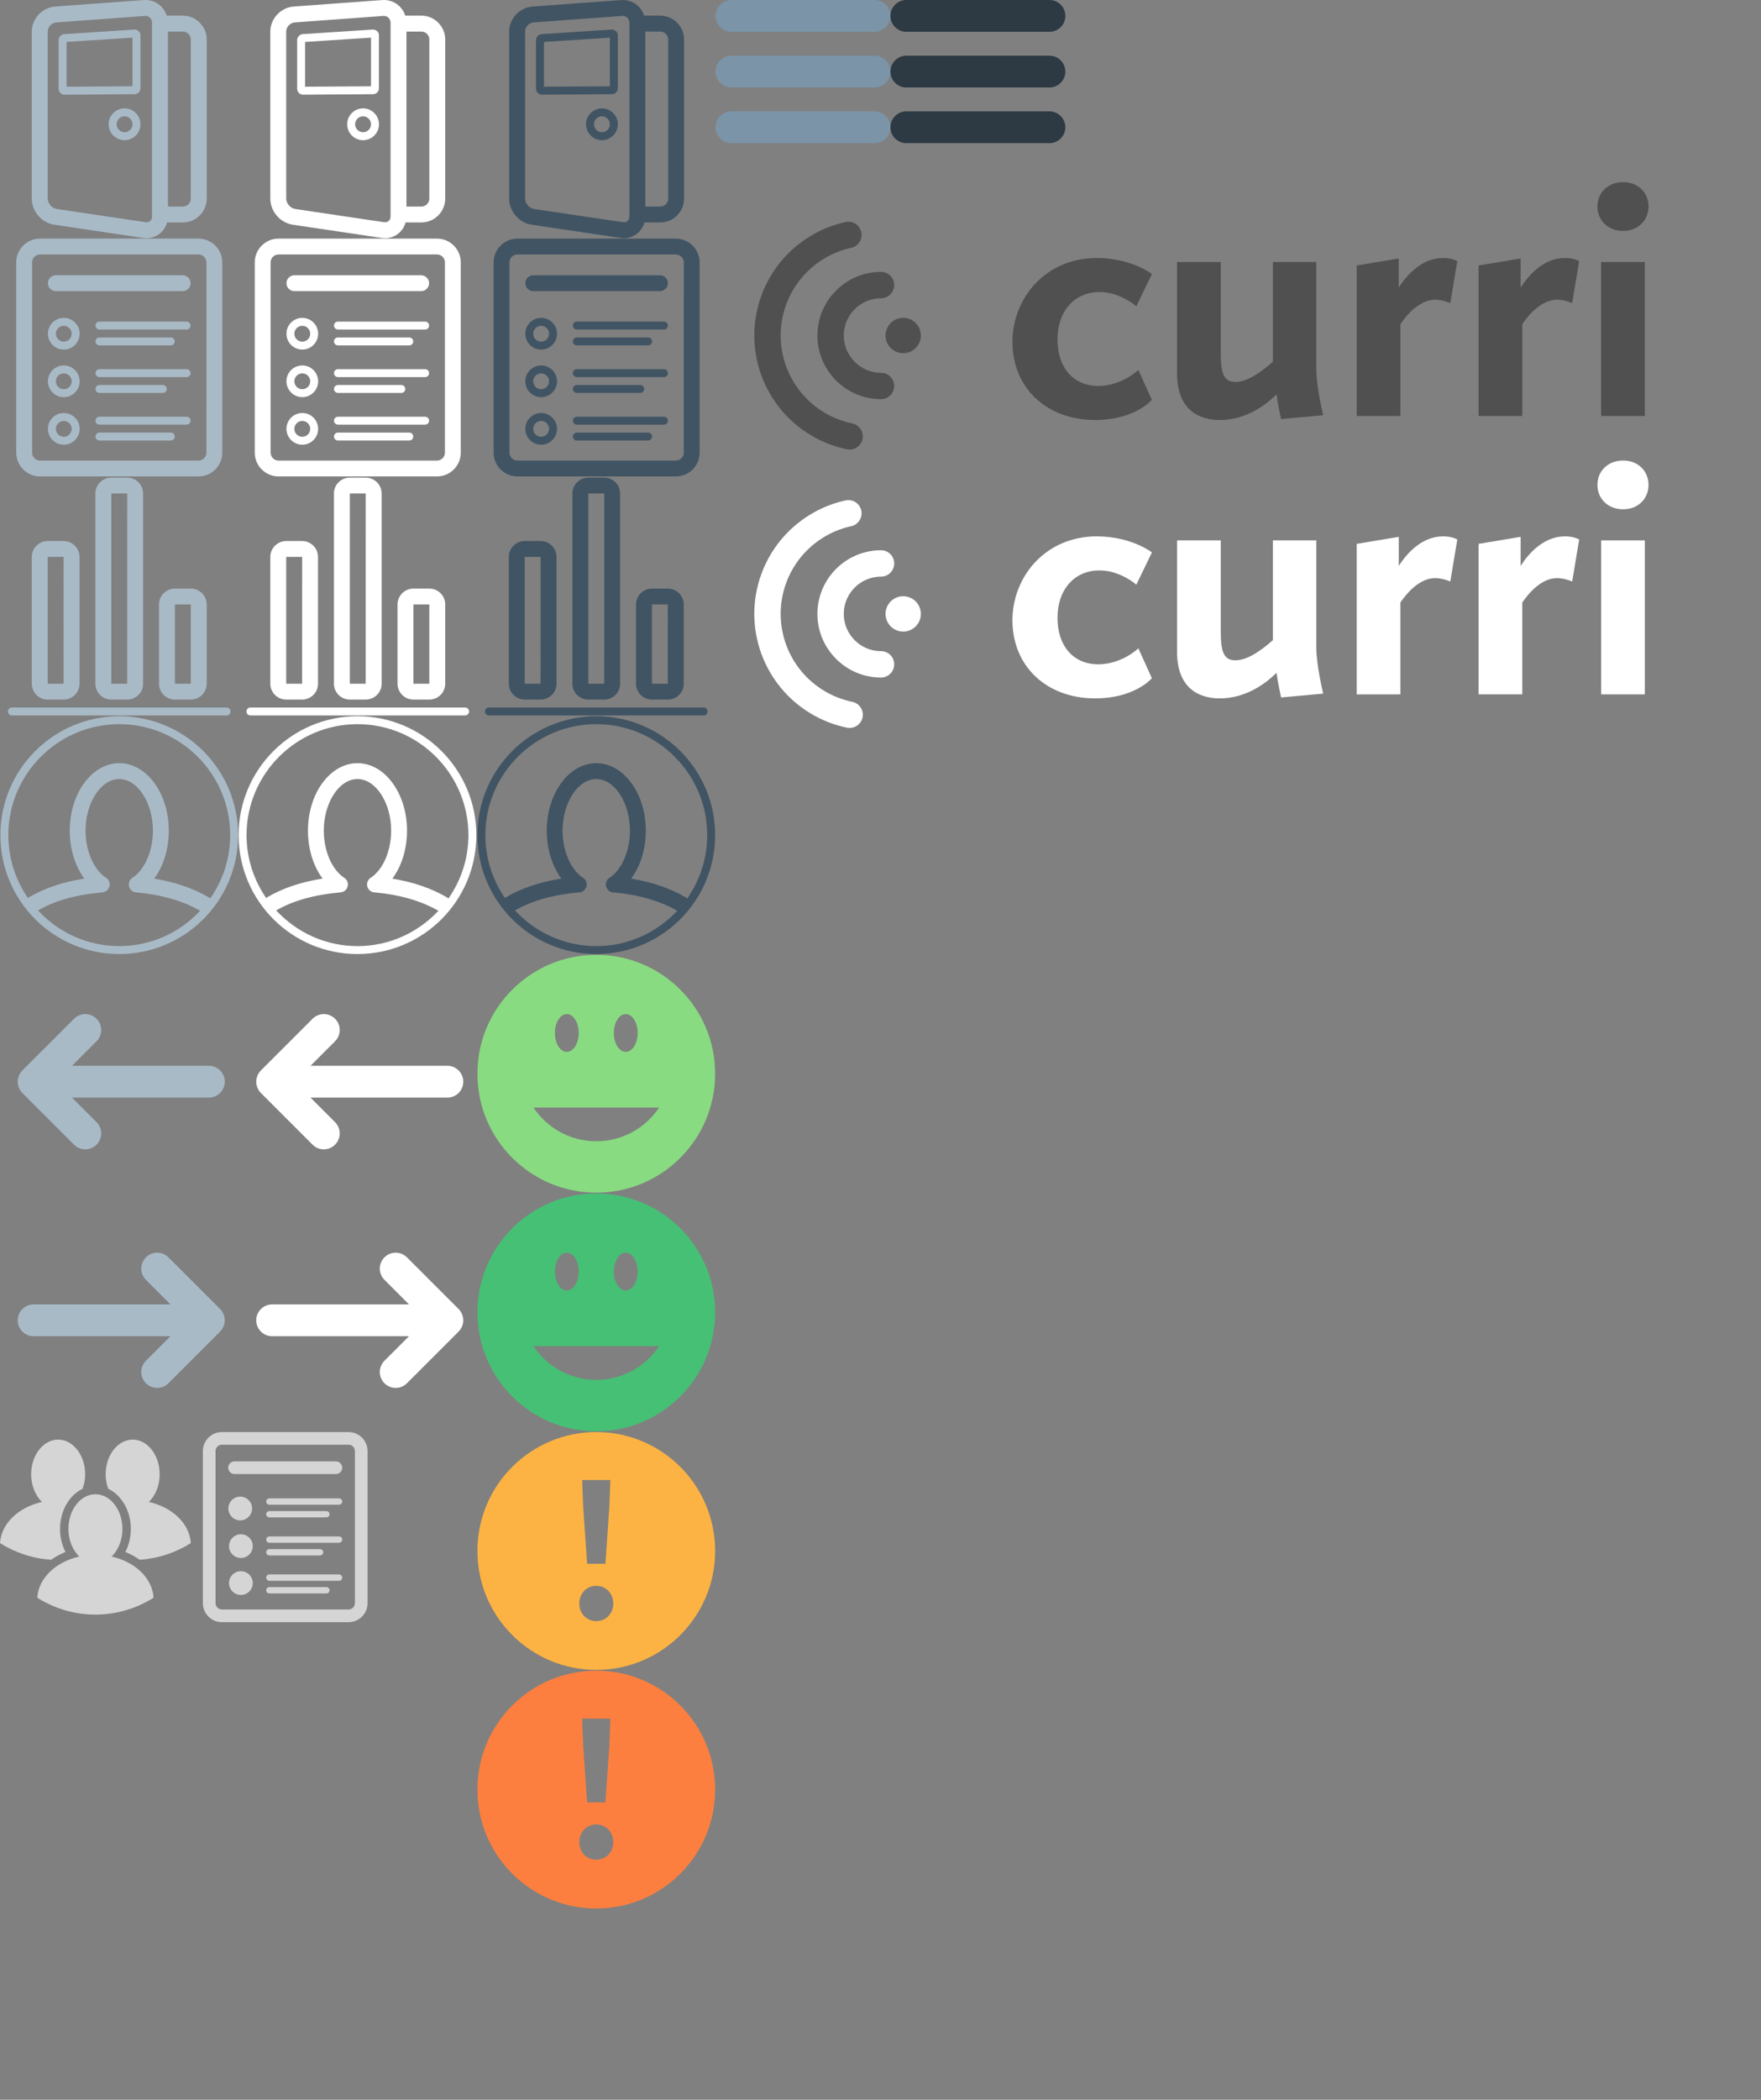 <?xml version="1.0" encoding="utf-8"?>
<!-- Generator: Adobe Illustrator 16.0.4, SVG Export Plug-In . SVG Version: 6.00 Build 0)  -->
<!DOCTYPE svg PUBLIC "-//W3C//DTD SVG 1.1//EN" "http://www.w3.org/Graphics/SVG/1.1/DTD/svg11.dtd">
<svg version="1.1" id="Layer_1" xmlns="http://www.w3.org/2000/svg" xmlns:xlink="http://www.w3.org/1999/xlink" x="0px" y="0px"
	 width="221.5px" height="264px" viewBox="0.25 0 221.5 264" enable-background="new 0.25 0 221.5 264" xml:space="preserve">
<rect x="0.25" y="0" width="221.5" height="264" fill="#808080" stroke="none"/>
<path fill="none" stroke="#000000" stroke-linecap="round" stroke-linejoin="round" stroke-miterlimit="10" d="M91.233,11.326"/>
<path fill="none" stroke="#000000" stroke-linecap="round" stroke-linejoin="round" stroke-miterlimit="10" d="M89.233,12.929"/>
<g>
	<path fill="#7B94A8" d="M110.25,0h-18c-1.104,0-2,0.896-2,2s0.896,2,2,2h18c1.104,0,2-0.896,2-2S111.354,0,110.25,0z"/>
	<path fill="#7B94A8" d="M110.25,7h-18c-1.104,0-2,0.896-2,2s0.896,2,2,2h18c1.104,0,2-0.896,2-2S111.354,7,110.25,7z"/>
	<path fill="#7B94A8" d="M110.25,14h-18c-1.104,0-2,0.896-2,2s0.896,2,2,2h18c1.104,0,2-0.896,2-2S111.354,14,110.25,14z"/>
</g>
<g>
	<path fill="#2D3A44" d="M132.25,0h-18c-1.104,0-2,0.896-2,2s0.896,2,2,2h18c1.104,0,2-0.896,2-2S133.354,0,132.25,0z"/>
	<path fill="#2D3A44" d="M132.25,7h-18c-1.104,0-2,0.896-2,2s0.896,2,2,2h18c1.104,0,2-0.896,2-2S133.354,7,132.25,7z"/>
	<path fill="#2D3A44" d="M132.25,14h-18c-1.104,0-2,0.896-2,2s0.896,2,2,2h18c1.104,0,2-0.896,2-2S133.354,14,132.25,14z"/>
</g>
<g>
	<path fill="#FFFFFF" d="M53.25,1.969h-2.026c-0.388-1.216-1.535-2.061-2.917-1.96L37.171,0.825
		c-1.61,0.118-2.921,1.529-2.921,3.144v21c0,1.604,1.243,3.047,2.831,3.284l11.169,1.661c0.148,0.022,0.293,0.032,0.435,0.032
		c1.249,0,2.263-0.827,2.579-1.977h1.986c1.654,0,3-1.346,3-3v-20C56.25,3.314,54.904,1.969,53.25,1.969z M49.375,27.219
		c0,0.484-0.353,0.79-0.831,0.716l-11.168-1.661c-0.6-0.089-1.126-0.699-1.126-1.305v-21c0-0.581,0.489-1.106,1.068-1.149L48.526,2
		c0.484,0,0.849,0.369,0.849,0.859V27.219z M54.25,24.969c0,0.551-0.449,1-1,1h-1.875v-22h1.875c0.551,0,1,0.449,1,1V24.969z"/>
	<path fill="#FFFFFF" d="M47.138,3.717c-0.001,0-0.002,0-0.003,0l-8.792,0.572c-0.402,0.026-0.718,0.362-0.718,0.765v6.102
		c0,0.413,0.336,0.749,0.749,0.749h0.002l8.792-0.062c0.413-0.001,0.748-0.338,0.748-0.751V4.45
		C47.917,4.046,47.589,3.717,47.138,3.717z M46.917,10.847l-8.292,0.056v-5.63l8.292-0.54V10.847z"/>
	<path fill="#FFFFFF" d="M45.917,13.625c-1.103,0-2,0.897-2,2s0.897,2,2,2s2-0.897,2-2S47.02,13.625,45.917,13.625z M45.917,16.625
		c-0.551,0-1-0.449-1-1s0.449-1,1-1s1,0.449,1,1S46.468,16.625,45.917,16.625z"/>
</g>
<g>
	<path fill="#FFFFFF" d="M38.273,39.967c-1.1,0-1.994,0.894-1.994,1.993c0,1.1,0.894,1.993,1.994,1.993
		c1.099,0,1.993-0.894,1.993-1.993C40.267,40.861,39.373,39.967,38.273,39.967z M38.273,42.957c-0.549,0-0.997-0.448-0.997-0.997
		s0.448-0.997,0.997-0.997s0.997,0.448,0.997,0.997S38.822,42.957,38.273,42.957z"/>
	<path fill="#FFFFFF" d="M38.273,45.947c-1.1,0-1.994,0.894-1.994,1.993c0,1.1,0.894,1.993,1.994,1.993
		c1.099,0,1.993-0.894,1.993-1.993C40.267,46.841,39.373,45.947,38.273,45.947z M38.273,48.937c-0.549,0-0.997-0.448-0.997-0.997
		c0-0.549,0.448-0.997,0.997-0.997s0.997,0.448,0.997,0.997C39.27,48.489,38.822,48.937,38.273,48.937z"/>
	<path fill="#FFFFFF" d="M38.273,51.927c-1.1,0-1.994,0.894-1.994,1.993c0,1.1,0.894,1.993,1.994,1.993
		c1.099,0,1.993-0.894,1.993-1.993C40.267,52.821,39.373,51.927,38.273,51.927z M38.273,54.917c-0.549,0-0.997-0.448-0.997-0.997
		s0.448-0.997,0.997-0.997s0.997,0.448,0.997,0.997S38.822,54.917,38.273,54.917z"/>
	<path fill="#FFFFFF" d="M55.217,30H35.283c-1.648,0-2.99,1.342-2.99,2.99v23.92c0,1.648,1.342,2.99,2.99,2.99h19.934
		c1.648,0,2.99-1.342,2.99-2.99V32.99C58.207,31.342,56.865,30,55.217,30z M56.213,56.91c0,0.549-0.448,0.997-0.997,0.997H35.283
		c-0.549,0-0.997-0.448-0.997-0.997V32.99c0-0.549,0.448-0.997,0.997-0.997h19.934c0.549,0,0.997,0.448,0.997,0.997L56.213,56.91
		L56.213,56.91z"/>
	<path fill="#FFFFFF" d="M53.722,40.434H42.758c-0.275,0-0.499,0.223-0.499,0.498s0.224,0.499,0.499,0.499h10.963
		c0.275,0,0.499-0.223,0.499-0.499C54.22,40.657,53.998,40.434,53.722,40.434z"/>
	<path fill="#FFFFFF" d="M42.758,43.424h8.97c0.275,0,0.498-0.223,0.498-0.499c0-0.275-0.223-0.498-0.498-0.498h-8.97
		c-0.275,0-0.499,0.223-0.499,0.498C42.26,43.201,42.483,43.424,42.758,43.424z"/>
	<path fill="#FFFFFF" d="M53.722,46.414H42.758c-0.275,0-0.499,0.223-0.499,0.498s0.224,0.499,0.499,0.499h10.963
		c0.275,0,0.499-0.223,0.499-0.499C54.22,46.637,53.998,46.414,53.722,46.414z"/>
	<path fill="#FFFFFF" d="M42.758,49.404h7.973c0.275,0,0.499-0.223,0.499-0.499c0-0.275-0.223-0.498-0.499-0.498h-7.973
		c-0.275,0-0.499,0.223-0.499,0.498C42.26,49.181,42.483,49.404,42.758,49.404z"/>
	<path fill="#FFFFFF" d="M53.722,52.394H42.758c-0.275,0-0.499,0.223-0.499,0.498s0.224,0.499,0.499,0.499h10.963
		c0.275,0,0.499-0.223,0.499-0.499C54.22,52.617,53.998,52.394,53.722,52.394z"/>
	<path fill="#FFFFFF" d="M51.729,54.387h-8.97c-0.275,0-0.499,0.223-0.499,0.499c0,0.276,0.224,0.498,0.499,0.498h8.97
		c0.275,0,0.498-0.223,0.498-0.498C52.227,54.611,52.004,54.387,51.729,54.387z"/>
	<path fill="#FFFFFF" d="M37.277,36.603h15.946c0.55,0,0.997-0.447,0.997-0.997c0-0.55-0.447-0.997-0.997-0.997H37.277
		c-0.55,0-0.997,0.447-0.997,0.997C36.28,36.156,36.727,36.603,37.277,36.603z"/>
</g>
<g>
	<path fill="#FFFFFF" d="M36.25,87.957h2c1.103,0,2-0.894,2-1.993V70.017c0-1.099-0.897-1.993-2-1.993h-2c-1.103,0-2,0.894-2,1.993
		v15.947C34.25,87.062,35.147,87.957,36.25,87.957z M36.25,70.017h2l-0.003,15.947H36.25V70.017z"/>
	<path fill="#FFFFFF" d="M44.25,87.957h2c1.103,0,2-0.894,2-1.993v-23.92c0-1.1-0.897-1.994-2-1.994h-2c-1.103,0-2,0.894-2,1.994
		v23.92C42.25,87.062,43.147,87.957,44.25,87.957z M44.25,62.043h2l-0.003,23.92H44.25V62.043z"/>
	<path fill="#FFFFFF" d="M52.25,87.957h2c1.103,0,2-0.894,2-1.993v-9.967c0-1.099-0.897-1.993-2-1.993h-2c-1.103,0-2,0.894-2,1.993
		v9.967C50.25,87.062,51.147,87.957,52.25,87.957z M52.25,75.997h2l-0.003,9.967H52.25V75.997z"/>
	<path fill="#FFFFFF" d="M58.75,88.953h-27c-0.276,0-0.5,0.225-0.5,0.499s0.224,0.499,0.5,0.499h27c0.276,0,0.5-0.225,0.5-0.499
		S59.026,88.953,58.75,88.953z"/>
</g>
<path fill="#FFFFFF" d="M45.214,90.05c-8.256,0-14.95,6.694-14.95,14.95s6.693,14.95,14.95,14.95c8.257,0,14.95-6.694,14.95-14.95
	S53.471,90.05,45.214,90.05z M45.214,91.047c7.695,0,13.954,6.258,13.954,13.953c0,2.965-0.936,5.71-2.519,7.973
	c-0.044-0.038-0.077-0.085-0.129-0.117c-1.948-1.156-4.269-1.956-6.919-2.388c1.165-1.56,1.843-3.714,1.843-6.046
	c0-4.672-2.795-8.472-6.229-8.472c-3.434,0-6.229,3.799-6.229,8.472c0,2.331,0.676,4.481,1.839,6.041
	c-2.733,0.433-5.071,1.222-6.97,2.353c-0.045,0.028-0.075,0.071-0.115,0.104c-1.561-2.251-2.479-4.98-2.479-7.92
	C31.261,97.305,37.52,91.047,45.214,91.047z M45.214,118.953c-4.041,0-7.673-1.736-10.224-4.489
	c2.081-1.213,4.785-1.975,8.046-2.265c0.274-0.008,0.544-0.129,0.733-0.35c0.263-0.309,0.315-0.744,0.13-1.104
	c-0.093-0.182-0.236-0.325-0.408-0.417c-1.53-1.064-2.515-3.371-2.515-5.905c0-3.51,1.939-6.479,4.236-6.479
	c2.297,0,4.236,2.968,4.236,6.479c0,2.538-0.987,4.846-2.519,5.909c-0.151,0.084-0.28,0.208-0.372,0.363
	c-0.195,0.33-0.184,0.745,0.03,1.062c0.192,0.288,0.509,0.444,0.83,0.444c0.001,0,0.002,0,0.003,0c3.102,0.28,5.852,1.08,7.974,2.31
	C52.847,117.236,49.231,118.953,45.214,118.953z"/>
<path fill="#FFFFFF" d="M58.183,167.111c0.018-0.025,0.029-0.057,0.046-0.084c0.05-0.084,0.1-0.168,0.138-0.26
	c0.016-0.037,0.023-0.078,0.037-0.117c0.029-0.084,0.06-0.166,0.077-0.256c0.026-0.129,0.04-0.269,0.04-0.396
	s-0.014-0.268-0.04-0.396c-0.018-0.09-0.048-0.172-0.077-0.256c-0.014-0.039-0.021-0.08-0.037-0.117
	c-0.038-0.092-0.088-0.176-0.138-0.26c-0.017-0.027-0.028-0.059-0.046-0.085c-0.073-0.108-0.156-0.21-0.249-0.304l-6.499-6.498
	c-0.781-0.781-2.048-0.781-2.828,0c-0.781,0.781-0.781,2.047,0,2.828l3.085,3.09H34.479c-1.104,0-2,0.896-2,2s0.896,2,2,2h17.213
	l-3.086,3.086c-0.781,0.781-0.781,2.047,0,2.828c0.39,0.391,0.902,0.586,1.414,0.586s1.023-0.195,1.414-0.586l6.499-6.498
	C58.026,167.322,58.109,167.221,58.183,167.111z"/>
<g>
	<path fill="#415463" d="M83.294,1.969h-2.026c-0.388-1.216-1.535-2.061-2.917-1.96L67.215,0.825
		c-1.61,0.118-2.921,1.529-2.921,3.144v21c0,1.604,1.243,3.047,2.831,3.284l11.169,1.661c0.148,0.022,0.293,0.032,0.435,0.032
		c1.249,0,2.263-0.827,2.579-1.977h1.986c1.654,0,3-1.346,3-3v-20C86.294,3.314,84.948,1.969,83.294,1.969z M79.419,27.219
		c0,0.484-0.353,0.79-0.831,0.716L67.42,26.274c-0.6-0.089-1.126-0.699-1.126-1.305v-21c0-0.581,0.489-1.106,1.068-1.149L78.57,2
		c0.484,0,0.849,0.369,0.849,0.859V27.219z M84.294,24.969c0,0.551-0.449,1-1,1h-1.875v-22h1.875c0.551,0,1,0.449,1,1V24.969z"/>
	<path fill="#415463" d="M77.182,3.717c-0.001,0-0.002,0-0.003,0l-8.792,0.572c-0.402,0.026-0.718,0.362-0.718,0.765v6.102
		c0,0.413,0.336,0.749,0.749,0.749h0.002l8.792-0.062c0.413-0.001,0.748-0.338,0.748-0.751V4.45
		C77.961,4.046,77.633,3.717,77.182,3.717z M76.961,10.847l-8.292,0.056v-5.63l8.292-0.54V10.847z"/>
	<path fill="#415463" d="M75.961,13.625c-1.103,0-2,0.897-2,2s0.897,2,2,2s2-0.897,2-2S77.064,13.625,75.961,13.625z M75.961,16.625
		c-0.551,0-1-0.449-1-1s0.449-1,1-1s1,0.449,1,1S76.512,16.625,75.961,16.625z"/>
</g>
<g>
	<path fill="#415463" d="M68.316,39.967c-1.099,0-1.993,0.894-1.993,1.993c0,1.1,0.894,1.993,1.993,1.993
		c1.099,0,1.993-0.894,1.993-1.993C70.311,40.861,69.416,39.967,68.316,39.967z M68.316,42.957c-0.549,0-0.997-0.448-0.997-0.997
		s0.448-0.997,0.997-0.997c0.549,0,0.997,0.448,0.997,0.997S68.866,42.957,68.316,42.957z"/>
	<path fill="#415463" d="M68.316,45.947c-1.099,0-1.993,0.894-1.993,1.993c0,1.1,0.894,1.993,1.993,1.993
		c1.099,0,1.993-0.894,1.993-1.993C70.311,46.841,69.416,45.947,68.316,45.947z M68.316,48.937c-0.549,0-0.997-0.448-0.997-0.997
		c0-0.549,0.448-0.997,0.997-0.997c0.549,0,0.997,0.448,0.997,0.997C69.313,48.489,68.866,48.937,68.316,48.937z"/>
	<path fill="#415463" d="M68.316,51.927c-1.099,0-1.993,0.894-1.993,1.993c0,1.1,0.894,1.993,1.993,1.993
		c1.099,0,1.993-0.894,1.993-1.993C70.311,52.821,69.416,51.927,68.316,51.927z M68.316,54.917c-0.549,0-0.997-0.448-0.997-0.997
		s0.448-0.997,0.997-0.997c0.549,0,0.997,0.448,0.997,0.997S68.866,54.917,68.316,54.917z"/>
	<path fill="#415463" d="M85.261,30H65.327c-1.648,0-2.99,1.342-2.99,2.99v23.92c0,1.648,1.342,2.99,2.99,2.99h19.934
		c1.648,0,2.99-1.342,2.99-2.99V32.99C88.25,31.342,86.909,30,85.261,30z M86.256,56.91c0,0.549-0.448,0.997-0.997,0.997H65.327
		c-0.549,0-0.997-0.448-0.997-0.997V32.99c0-0.549,0.448-0.997,0.997-0.997h19.934c0.549,0,0.997,0.448,0.997,0.997L86.256,56.91
		L86.256,56.91z"/>
	<path fill="#415463" d="M83.766,40.434H72.802c-0.275,0-0.498,0.223-0.498,0.498s0.223,0.499,0.498,0.499h10.963
		c0.275,0,0.499-0.223,0.499-0.499C84.264,40.657,84.041,40.434,83.766,40.434z"/>
	<path fill="#415463" d="M72.802,43.424h8.97c0.275,0,0.498-0.223,0.498-0.499c0-0.275-0.223-0.498-0.498-0.498h-8.97
		c-0.275,0-0.498,0.223-0.498,0.498C72.304,43.201,72.526,43.424,72.802,43.424z"/>
	<path fill="#415463" d="M83.766,46.414H72.802c-0.275,0-0.498,0.223-0.498,0.498s0.223,0.499,0.498,0.499h10.963
		c0.275,0,0.499-0.223,0.499-0.499C84.264,46.637,84.041,46.414,83.766,46.414z"/>
	<path fill="#415463" d="M72.802,49.404h7.974c0.275,0,0.498-0.223,0.498-0.499c0-0.275-0.223-0.498-0.498-0.498h-7.974
		c-0.275,0-0.498,0.223-0.498,0.498C72.304,49.181,72.526,49.404,72.802,49.404z"/>
	<path fill="#415463" d="M83.766,52.394H72.802c-0.275,0-0.498,0.223-0.498,0.498s0.223,0.499,0.498,0.499h10.963
		c0.275,0,0.499-0.223,0.499-0.499C84.264,52.617,84.041,52.394,83.766,52.394z"/>
	<path fill="#415463" d="M81.771,54.387h-8.97c-0.275,0-0.498,0.223-0.498,0.499c0,0.276,0.223,0.498,0.498,0.498h8.97
		c0.275,0,0.498-0.223,0.498-0.498C82.27,54.611,82.047,54.387,81.771,54.387z"/>
	<path fill="#415463" d="M67.32,36.603h15.947c0.55,0,0.997-0.447,0.997-0.997c0-0.55-0.447-0.997-0.997-0.997H67.32
		c-0.55,0-0.997,0.447-0.997,0.997C66.324,36.156,66.771,36.603,67.32,36.603z"/>
</g>
<g>
	<path fill="#415463" d="M66.25,87.957h2c1.103,0,2-0.894,2-1.993V70.017c0-1.099-0.897-1.993-2-1.993h-2c-1.103,0-2,0.894-2,1.993
		v15.947C64.25,87.062,65.147,87.957,66.25,87.957z M66.25,70.017h2l-0.003,15.947H66.25V70.017z"/>
	<path fill="#415463" d="M74.25,87.957h2c1.103,0,2-0.894,2-1.993v-23.92c0-1.1-0.897-1.994-2-1.994h-2c-1.103,0-2,0.894-2,1.994
		v23.92C72.25,87.062,73.147,87.957,74.25,87.957z M74.25,62.043h2l-0.003,23.92H74.25V62.043z"/>
	<path fill="#415463" d="M82.25,87.957h2c1.103,0,2-0.894,2-1.993v-9.967c0-1.099-0.897-1.993-2-1.993h-2c-1.103,0-2,0.894-2,1.993
		v9.967C80.25,87.062,81.147,87.957,82.25,87.957z M82.25,75.997h2l-0.003,9.967H82.25V75.997z"/>
	<path fill="#415463" d="M88.75,88.953h-27c-0.276,0-0.5,0.225-0.5,0.499s0.224,0.499,0.5,0.499h27c0.276,0,0.5-0.225,0.5-0.499
		S89.026,88.953,88.75,88.953z"/>
</g>
<path fill="#415463" d="M75.25,90.05c-8.257,0-14.95,6.694-14.95,14.95s6.693,14.95,14.95,14.95c8.256,0,14.95-6.694,14.95-14.95
	S83.507,90.05,75.25,90.05z M75.25,91.047c7.694,0,13.953,6.258,13.953,13.953c0,2.965-0.936,5.71-2.519,7.973
	c-0.043-0.038-0.077-0.085-0.129-0.117c-1.948-1.156-4.269-1.956-6.918-2.388c1.165-1.56,1.843-3.714,1.843-6.046
	c0-4.672-2.795-8.472-6.229-8.472c-3.435,0-6.229,3.799-6.229,8.472c0,2.331,0.676,4.481,1.839,6.041
	c-2.733,0.433-5.072,1.222-6.97,2.353c-0.045,0.028-0.075,0.071-0.115,0.104c-1.561-2.251-2.479-4.98-2.479-7.92
	C61.297,97.305,67.556,91.047,75.25,91.047z M75.25,118.953c-4.041,0-7.674-1.736-10.224-4.489c2.081-1.213,4.785-1.975,8.046-2.265
	c0.274-0.008,0.544-0.129,0.733-0.35c0.263-0.309,0.315-0.744,0.13-1.104c-0.093-0.182-0.237-0.325-0.408-0.417
	c-1.53-1.064-2.514-3.371-2.514-5.905c0-3.51,1.939-6.479,4.236-6.479c2.296,0,4.236,2.968,4.236,6.479
	c0,2.538-0.987,4.846-2.52,5.909c-0.151,0.084-0.28,0.208-0.372,0.363c-0.195,0.33-0.183,0.745,0.03,1.062
	c0.192,0.288,0.509,0.444,0.83,0.444c0.001,0,0.002,0,0.003,0c3.102,0.28,5.852,1.08,7.974,2.31
	C82.883,117.236,79.267,118.953,75.25,118.953z"/>
<g>
	<path fill="#A9BAC7" d="M23.25,1.969h-2.026c-0.388-1.216-1.535-2.061-2.917-1.96L7.171,0.825C5.561,0.943,4.25,2.354,4.25,3.969
		v21c0,1.604,1.243,3.047,2.831,3.284l11.169,1.661c0.148,0.022,0.293,0.032,0.435,0.032c1.249,0,2.263-0.827,2.579-1.977h1.986
		c1.654,0,3-1.346,3-3v-20C26.25,3.314,24.904,1.969,23.25,1.969z M19.375,27.219c0,0.484-0.353,0.79-0.831,0.716L7.375,26.274
		c-0.599-0.089-1.125-0.699-1.125-1.305v-21c0-0.581,0.489-1.107,1.068-1.149L18.526,2c0.484,0,0.849,0.369,0.849,0.859V27.219z
		 M24.25,24.969c0,0.551-0.449,1-1,1h-1.875v-22h1.875c0.551,0,1,0.449,1,1V24.969z"/>
	<path fill="#A9BAC7" d="M17.138,3.717c-0.001,0-0.002,0-0.003,0L8.343,4.289C7.94,4.315,7.625,4.651,7.625,5.054v6.102
		c0,0.413,0.336,0.749,0.749,0.749h0.002l8.792-0.062c0.413-0.001,0.748-0.338,0.748-0.751V4.45
		C17.917,4.046,17.589,3.717,17.138,3.717z M16.917,10.847l-8.292,0.056v-5.63l8.292-0.54V10.847z"/>
	<path fill="#A9BAC7" d="M15.917,13.625c-1.103,0-2,0.897-2,2s0.897,2,2,2s2-0.897,2-2S17.02,13.625,15.917,13.625z M15.917,16.625
		c-0.551,0-1-0.449-1-1s0.449-1,1-1s1,0.449,1,1S16.468,16.625,15.917,16.625z"/>
</g>
<g>
	<path fill="#A9BAC7" d="M8.274,39.967c-1.1,0-1.994,0.894-1.994,1.993c0,1.1,0.894,1.993,1.994,1.993
		c1.099,0,1.993-0.894,1.993-1.993S9.373,39.967,8.274,39.967z M8.274,42.957c-0.549,0-0.997-0.448-0.997-0.997
		s0.448-0.997,0.997-0.997s0.997,0.448,0.997,0.997S8.822,42.957,8.274,42.957z"/>
	<path fill="#A9BAC7" d="M8.274,45.947c-1.1,0-1.994,0.894-1.994,1.993c0,1.1,0.894,1.993,1.994,1.993
		c1.099,0,1.993-0.894,1.993-1.993S9.373,45.947,8.274,45.947z M8.274,48.937c-0.549,0-0.997-0.448-0.997-0.997
		c0-0.549,0.448-0.997,0.997-0.997s0.997,0.448,0.997,0.997C9.271,48.489,8.822,48.937,8.274,48.937z"/>
	<path fill="#A9BAC7" d="M8.274,51.927c-1.1,0-1.994,0.894-1.994,1.993c0,1.1,0.894,1.993,1.994,1.993
		c1.099,0,1.993-0.894,1.993-1.993S9.373,51.927,8.274,51.927z M8.274,54.917c-0.549,0-0.997-0.448-0.997-0.997
		s0.448-0.997,0.997-0.997s0.997,0.448,0.997,0.997S8.822,54.917,8.274,54.917z"/>
	<path fill="#A9BAC7" d="M25.217,30H5.283c-1.648,0-2.99,1.342-2.99,2.99v23.92c0,1.648,1.341,2.99,2.99,2.99h19.934
		c1.648,0,2.99-1.342,2.99-2.99V32.99C28.207,31.342,26.865,30,25.217,30z M26.213,56.91c0,0.549-0.448,0.997-0.997,0.997H5.283
		c-0.549,0-0.997-0.448-0.997-0.997V32.99c0-0.549,0.448-0.997,0.997-0.997h19.934c0.549,0,0.997,0.448,0.997,0.997L26.213,56.91
		L26.213,56.91z"/>
	<path fill="#A9BAC7" d="M23.722,40.434H12.758c-0.275,0-0.499,0.223-0.499,0.498s0.224,0.499,0.499,0.499h10.963
		c0.275,0,0.498-0.223,0.498-0.499C24.22,40.657,23.998,40.434,23.722,40.434z"/>
	<path fill="#A9BAC7" d="M12.758,43.424h8.97c0.275,0,0.499-0.223,0.499-0.499c0-0.275-0.223-0.498-0.499-0.498h-8.97
		c-0.275,0-0.499,0.223-0.499,0.498C12.26,43.201,12.483,43.424,12.758,43.424z"/>
	<path fill="#A9BAC7" d="M23.722,46.415H12.758c-0.275,0-0.499,0.223-0.499,0.498c0,0.276,0.224,0.499,0.499,0.499h10.963
		c0.275,0,0.498-0.223,0.498-0.499C24.22,46.637,23.998,46.415,23.722,46.415z"/>
	<path fill="#A9BAC7" d="M12.758,49.404h7.973c0.275,0,0.499-0.223,0.499-0.499c0-0.275-0.224-0.498-0.499-0.498h-7.973
		c-0.275,0-0.499,0.223-0.499,0.498C12.26,49.181,12.483,49.404,12.758,49.404z"/>
	<path fill="#A9BAC7" d="M23.722,52.394H12.758c-0.275,0-0.499,0.223-0.499,0.498s0.224,0.499,0.499,0.499h10.963
		c0.275,0,0.498-0.223,0.498-0.499C24.22,52.617,23.998,52.394,23.722,52.394z"/>
	<path fill="#A9BAC7" d="M21.728,54.387h-8.97c-0.275,0-0.499,0.223-0.499,0.499c0,0.276,0.224,0.498,0.499,0.498h8.97
		c0.275,0,0.499-0.223,0.499-0.498C22.227,54.611,22.004,54.387,21.728,54.387z"/>
	<path fill="#A9BAC7" d="M7.276,36.604h15.947c0.55,0,0.997-0.447,0.997-0.997c0-0.55-0.447-0.997-0.997-0.997H7.276
		c-0.55,0-0.997,0.447-0.997,0.997C6.28,36.156,6.727,36.604,7.276,36.604z"/>
</g>
<g>
	<path fill="#A9BAC7" d="M6.25,87.957h2c1.103,0,2-0.894,2-1.993V70.017c0-1.099-0.897-1.993-2-1.993h-2c-1.103,0-2,0.894-2,1.993
		v15.947C4.25,87.062,5.147,87.957,6.25,87.957z M6.25,70.017h2L8.247,85.963H6.25V70.017z"/>
	<path fill="#A9BAC7" d="M14.25,87.957h2c1.103,0,2-0.894,2-1.993v-23.92c0-1.1-0.897-1.994-2-1.994h-2c-1.103,0-2,0.894-2,1.994
		v23.92C12.25,87.062,13.147,87.957,14.25,87.957z M14.25,62.043h2l-0.003,23.92H14.25V62.043z"/>
	<path fill="#A9BAC7" d="M22.25,87.957h2c1.103,0,2-0.894,2-1.993v-9.967c0-1.099-0.897-1.993-2-1.993h-2c-1.103,0-2,0.894-2,1.993
		v9.967C20.25,87.062,21.147,87.957,22.25,87.957z M22.25,75.997h2l-0.003,9.967H22.25V75.997z"/>
	<path fill="#A9BAC7" d="M28.75,88.953h-27c-0.276,0-0.5,0.225-0.5,0.499c0,0.275,0.224,0.499,0.5,0.499h27
		c0.276,0,0.5-0.224,0.5-0.499S29.026,88.953,28.75,88.953z"/>
</g>
<path fill="#A9BAC7" d="M15.25,90.05C6.994,90.05,0.3,96.744,0.3,105s6.694,14.95,14.95,14.95S30.2,113.256,30.2,105
	S23.506,90.05,15.25,90.05z M15.25,91.047c7.694,0,13.953,6.258,13.953,13.953c0,2.965-0.936,5.71-2.518,7.973
	c-0.044-0.038-0.077-0.085-0.128-0.117c-1.949-1.156-4.269-1.956-6.919-2.388c1.165-1.56,1.843-3.714,1.843-6.046
	c0-4.672-2.795-8.472-6.229-8.472s-6.229,3.799-6.229,8.472c0,2.331,0.676,4.481,1.839,6.041c-2.733,0.433-5.071,1.222-6.97,2.353
	c-0.046,0.028-0.075,0.071-0.115,0.104c-1.561-2.251-2.479-4.98-2.479-7.92C1.297,97.305,7.556,91.047,15.25,91.047z M15.25,118.953
	c-4.041,0-7.673-1.736-10.224-4.489c2.081-1.213,4.785-1.975,8.046-2.265c0.274-0.008,0.544-0.129,0.733-0.35
	c0.263-0.309,0.315-0.744,0.13-1.104c-0.093-0.182-0.236-0.325-0.408-0.417c-1.53-1.064-2.515-3.371-2.515-5.905
	c0-3.51,1.939-6.479,4.236-6.479s4.236,2.968,4.236,6.479c0,2.538-0.987,4.846-2.52,5.909c-0.151,0.084-0.28,0.208-0.372,0.363
	c-0.196,0.33-0.184,0.745,0.03,1.062c0.192,0.288,0.508,0.444,0.83,0.444c0.001,0,0.002,0,0.003,0c3.102,0.28,5.852,1.08,7.973,2.31
	C22.883,117.236,19.266,118.953,15.25,118.953z"/>
<path fill="#A9BAC7" d="M28.183,167.111c0.018-0.025,0.029-0.057,0.046-0.084c0.05-0.084,0.1-0.168,0.138-0.26
	c0.016-0.037,0.023-0.078,0.037-0.117c0.029-0.084,0.06-0.166,0.077-0.256c0.026-0.129,0.04-0.269,0.04-0.396
	s-0.014-0.268-0.04-0.396c-0.018-0.09-0.048-0.172-0.077-0.256c-0.014-0.039-0.021-0.08-0.037-0.117
	c-0.038-0.092-0.088-0.176-0.138-0.26c-0.017-0.027-0.028-0.059-0.046-0.085c-0.073-0.108-0.156-0.21-0.249-0.304l-6.499-6.498
	c-0.781-0.781-2.048-0.781-2.828,0c-0.781,0.781-0.781,2.047,0,2.828l3.085,3.09H4.479c-1.104,0-2,0.896-2,2s0.896,2,2,2h17.213
	l-3.086,3.086c-0.781,0.781-0.781,2.047,0,2.828c0.39,0.391,0.902,0.586,1.414,0.586s1.023-0.195,1.414-0.586l6.499-6.498
	C28.026,167.322,28.109,167.221,28.183,167.111z"/>
<path fill="#A9BAC7" d="M2.817,134.889c-0.018,0.025-0.029,0.057-0.046,0.084c-0.05,0.084-0.1,0.168-0.138,0.26
	c-0.016,0.037-0.023,0.078-0.037,0.117c-0.029,0.084-0.06,0.166-0.077,0.256c-0.026,0.129-0.04,0.269-0.04,0.396
	s0.014,0.268,0.04,0.396c0.018,0.09,0.048,0.172,0.077,0.256c0.014,0.039,0.021,0.08,0.037,0.117
	c0.038,0.092,0.088,0.176,0.138,0.26c0.017,0.027,0.028,0.059,0.046,0.085c0.073,0.108,0.156,0.21,0.249,0.304l6.499,6.498
	c0.781,0.781,2.048,0.781,2.828,0c0.781-0.781,0.781-2.047,0-2.828L9.308,138h17.213c1.104,0,2-0.896,2-2s-0.896-2-2-2H9.308
	l3.086-3.086c0.781-0.781,0.781-2.047,0-2.828c-0.39-0.391-0.902-0.586-1.414-0.586s-1.023,0.195-1.414,0.586l-6.499,6.498
	C2.974,134.678,2.891,134.779,2.817,134.889z"/>
<path fill="#FFFFFF" d="M32.817,134.889c-0.018,0.025-0.029,0.057-0.046,0.084c-0.05,0.084-0.1,0.168-0.138,0.26
	c-0.016,0.037-0.023,0.078-0.037,0.117c-0.029,0.084-0.06,0.166-0.077,0.256c-0.026,0.129-0.04,0.269-0.04,0.396
	s0.014,0.268,0.04,0.396c0.018,0.09,0.048,0.172,0.077,0.256c0.014,0.039,0.021,0.08,0.037,0.117
	c0.038,0.092,0.088,0.176,0.138,0.26c0.017,0.027,0.028,0.059,0.046,0.085c0.073,0.108,0.156,0.21,0.249,0.304l6.499,6.498
	c0.781,0.781,2.048,0.781,2.828,0c0.781-0.781,0.781-2.047,0-2.828L39.308,138h17.213c1.104,0,2-0.896,2-2s-0.896-2-2-2H39.308
	l3.086-3.086c0.781-0.781,0.781-2.047,0-2.828c-0.39-0.391-0.902-0.586-1.414-0.586s-1.023,0.195-1.414,0.586l-6.499,6.498
	C32.974,134.678,32.891,134.779,32.817,134.889z"/>
<path fill="#88DB81" d="M75.25,120.05c-8.257,0-14.95,6.693-14.95,14.95s6.693,14.95,14.95,14.95S90.2,143.257,90.2,135
	S83.507,120.05,75.25,120.05z M78.958,127.5c0.829,0,1.5,1.062,1.5,2.375s-0.671,2.375-1.5,2.375c-0.828,0-1.5-1.062-1.5-2.375
	S78.13,127.5,78.958,127.5z M71.542,127.5c0.829,0,1.5,1.062,1.5,2.375s-0.671,2.375-1.5,2.375c-0.828,0-1.5-1.062-1.5-2.375
	S70.713,127.5,71.542,127.5z M75.25,143.488c-3.299,0-6.201-1.686-7.9-4.238h15.803C81.452,141.805,78.548,143.488,75.25,143.488z"
	/>
<path fill="#46C075" d="M75.25,150.05c-8.257,0-14.95,6.693-14.95,14.95s6.693,14.95,14.95,14.95S90.2,173.257,90.2,165
	S83.507,150.05,75.25,150.05z M78.958,157.5c0.829,0,1.5,1.062,1.5,2.375s-0.671,2.375-1.5,2.375c-0.828,0-1.5-1.062-1.5-2.375
	S78.13,157.5,78.958,157.5z M71.542,157.5c0.829,0,1.5,1.062,1.5,2.375s-0.671,2.375-1.5,2.375c-0.828,0-1.5-1.062-1.5-2.375
	S70.713,157.5,71.542,157.5z M75.25,173.488c-3.299,0-6.201-1.686-7.9-4.238h15.803C81.452,171.805,78.548,173.488,75.25,173.488z"
	/>
<path fill="#FDB343" d="M75.25,180.05c-8.257,0-14.95,6.693-14.95,14.95s6.693,14.95,14.95,14.95S90.2,203.257,90.2,195
	S83.507,180.05,75.25,180.05z M77.025,186.076l-0.119,3.191l-0.504,7.344h-2.305l-0.504-7.344l-0.119-3.191H77.025z M75.25,203.82
	c-1.225,0-2.137-0.961-2.137-2.209c0-1.271,0.912-2.231,2.137-2.231s2.137,0.96,2.137,2.231
	C77.387,202.859,76.475,203.82,75.25,203.82z"/>
<path fill="#FD7F3F" d="M75.25,210.05c-8.257,0-14.95,6.693-14.95,14.95s6.693,14.95,14.95,14.95S90.2,233.257,90.2,225
	S83.507,210.05,75.25,210.05z M77.025,216.076l-0.119,3.191l-0.504,7.344h-2.305l-0.504-7.344l-0.119-3.191H77.025z M75.25,233.82
	c-1.225,0-2.137-0.961-2.137-2.209c0-1.271,0.912-2.231,2.137-2.231s2.137,0.96,2.137,2.231
	C77.387,232.859,76.475,233.82,75.25,233.82z"/>
<g>
	<path fill="#505050" d="M107.121,56.524c-0.11,0-0.224-0.012-0.334-0.035c-3.249-0.666-6.207-2.446-8.326-5.016
		c-2.15-2.607-3.336-5.906-3.336-9.29c0-3.353,1.165-6.628,3.279-9.222c2.085-2.557,4.998-4.348,8.205-5.047
		c0.895-0.194,1.777,0.373,1.973,1.27c0.195,0.894-0.373,1.777-1.268,1.972c-2.476,0.539-4.727,1.923-6.34,3.902
		c-1.633,2.003-2.531,4.533-2.531,7.125c0,2.616,0.914,5.165,2.576,7.177c1.639,1.988,3.924,3.365,6.432,3.878
		c0.896,0.183,1.477,1.06,1.291,1.958C108.582,55.982,107.893,56.524,107.121,56.524z"/>
	<path fill="#505050" d="M111.066,50.186c-4.412,0-8.002-3.59-8.002-8.002c0-4.413,3.59-8.003,8.002-8.003
		c0.916,0,1.658,0.744,1.658,1.659c0,0.916-0.742,1.659-1.658,1.659c-2.584,0-4.686,2.102-4.686,4.685s2.102,4.685,4.686,4.685
		c0.916,0,1.658,0.743,1.658,1.659S111.982,50.186,111.066,50.186z"/>
	<circle fill="#505050" cx="113.856" cy="42.184" r="2.222"/>
</g>
<g>
	<path fill="#505050" d="M138.556,36.718c2.525,0,4.477,1.675,4.497,1.692l0.123,0.107l1.965-4.062l-0.081-0.062
		c-0.026-0.02-2.604-1.958-6.881-1.958c-3.004,0-5.739,1.142-7.7,3.216c-1.833,1.939-2.885,4.61-2.885,7.327
		c0,5.787,4.284,9.829,10.417,9.829c4.832,0,6.978-2.377,7.067-2.479l0.054-0.061l-1.701-3.762l-0.128,0.12
		c-0.021,0.019-2.056,1.898-4.914,1.898c-3.114,0-5.126-2.292-5.126-5.84C133.262,39.116,135.39,36.718,138.556,36.718z"/>
	<path fill="#505050" d="M165.814,46.339V32.94h-5.459v12.544c-1.254,1.1-3.09,2.536-4.706,2.536c-1.382,0-1.849-0.901-1.849-3.572
		V32.94h-5.502v13.987c0,5.116,3.369,5.88,5.377,5.88c3.336,0,5.841-1.935,7.134-3.215c0.183,1.339,0.553,2.975,0.557,2.992
		l0.024,0.106l5.295-0.485l-0.035-0.141C166.643,52.03,165.814,48.607,165.814,46.339z"/>
	<path fill="#505050" d="M181.773,32.436c-2.717,0-4.599,2.18-5.588,3.718v-3.656l-5.291,0.882v18.924h5.501V40.749
		c0.793-1.16,2.397-3.064,4.37-3.064c0.886,0,1.749,0.364,1.758,0.368l0.146,0.062l0.866-5.197l0.015-0.086l-0.075-0.043
		C183.449,32.774,182.845,32.436,181.773,32.436z"/>
	<path fill="#505050" d="M197.104,32.436c-2.719,0-4.6,2.179-5.588,3.717v-3.656l-5.291,0.882v18.924h5.501V40.749
		c0.792-1.16,2.395-3.064,4.37-3.064c0.886,0,1.748,0.364,1.757,0.368l0.146,0.062l0.867-5.197l0.015-0.086l-0.076-0.043
		C198.779,32.774,198.174,32.436,197.104,32.436z"/>
	<rect x="201.638" y="32.94" fill="#505050" width="5.501" height="19.363"/>
	<path fill="#505050" d="M204.409,29.031c1.85,0,3.191-1.289,3.191-3.065s-1.342-3.066-3.191-3.066c-1.874,0-3.233,1.29-3.233,3.066
		S202.535,29.031,204.409,29.031z"/>
</g>
<g>
	<path fill="#FFFFFF" d="M107.121,91.524c-0.11,0-0.224-0.012-0.334-0.035c-3.249-0.666-6.207-2.446-8.326-5.016
		c-2.15-2.607-3.336-5.906-3.336-9.29c0-3.353,1.165-6.628,3.279-9.222c2.085-2.557,4.998-4.348,8.205-5.047
		c0.895-0.194,1.777,0.373,1.973,1.27c0.195,0.894-0.373,1.777-1.268,1.972c-2.476,0.539-4.727,1.923-6.34,3.902
		c-1.633,2.003-2.531,4.533-2.531,7.125c0,2.616,0.914,5.165,2.576,7.177c1.639,1.988,3.924,3.365,6.432,3.878
		c0.896,0.183,1.477,1.06,1.291,1.958C108.582,90.982,107.893,91.524,107.121,91.524z"/>
	<path fill="#FFFFFF" d="M111.066,85.186c-4.412,0-8.002-3.59-8.002-8.002c0-4.413,3.59-8.003,8.002-8.003
		c0.916,0,1.658,0.744,1.658,1.659c0,0.916-0.742,1.659-1.658,1.659c-2.584,0-4.686,2.102-4.686,4.685s2.102,4.685,4.686,4.685
		c0.916,0,1.658,0.743,1.658,1.659S111.982,85.186,111.066,85.186z"/>
	<circle fill="#FFFFFF" cx="113.856" cy="77.184" r="2.222"/>
</g>
<g>
	<path fill="#FFFFFF" d="M138.556,71.718c2.525,0,4.477,1.675,4.497,1.692l0.123,0.107l1.965-4.062l-0.081-0.062
		c-0.026-0.02-2.604-1.958-6.881-1.958c-3.004,0-5.739,1.142-7.7,3.216c-1.833,1.939-2.885,4.61-2.885,7.327
		c0,5.787,4.284,9.829,10.417,9.829c4.832,0,6.978-2.377,7.067-2.479l0.054-0.061l-1.701-3.762l-0.128,0.12
		c-0.021,0.019-2.056,1.898-4.914,1.898c-3.114,0-5.126-2.292-5.126-5.84C133.262,74.116,135.39,71.718,138.556,71.718z"/>
	<path fill="#FFFFFF" d="M165.814,81.339V67.94h-5.459v12.544c-1.254,1.1-3.09,2.536-4.706,2.536c-1.382,0-1.849-0.901-1.849-3.572
		V67.94h-5.502v13.987c0,5.116,3.369,5.88,5.377,5.88c3.336,0,5.841-1.935,7.134-3.215c0.183,1.339,0.553,2.975,0.557,2.992
		l0.024,0.106l5.295-0.485l-0.035-0.141C166.643,87.03,165.814,83.607,165.814,81.339z"/>
	<path fill="#FFFFFF" d="M181.773,67.436c-2.717,0-4.599,2.18-5.588,3.718v-3.656l-5.291,0.882v18.924h5.501V75.749
		c0.793-1.16,2.397-3.064,4.37-3.064c0.886,0,1.749,0.364,1.758,0.368l0.146,0.062l0.866-5.197l0.015-0.086l-0.075-0.043
		C183.449,67.774,182.845,67.436,181.773,67.436z"/>
	<path fill="#FFFFFF" d="M197.104,67.436c-2.719,0-4.6,2.179-5.588,3.717v-3.656l-5.291,0.882v18.924h5.501V75.749
		c0.792-1.16,2.395-3.064,4.37-3.064c0.886,0,1.748,0.364,1.757,0.368l0.146,0.062l0.867-5.197l0.015-0.086l-0.076-0.043
		C198.779,67.774,198.174,67.436,197.104,67.436z"/>
	<rect x="201.638" y="67.94" fill="#FFFFFF" width="5.501" height="19.363"/>
	<path fill="#FFFFFF" d="M204.409,64.031c1.85,0,3.191-1.289,3.191-3.065s-1.342-3.066-3.191-3.066c-1.874,0-3.233,1.29-3.233,3.066
		S202.535,64.031,204.409,64.031z"/>
</g>
<g>
	<path fill="#D5D5D5" d="M14.289,195.703c0.822-0.796,1.362-2.049,1.362-3.473c0-2.41-1.521-4.363-3.397-4.363
		c-1.875,0-3.397,1.953-3.397,4.363c0,1.424,0.54,2.677,1.362,3.473c-2.953,0.659-5.129,2.711-5.278,5.176
		C7.065,202.215,9.566,203,12.253,203c2.688,0,5.188-0.785,7.314-2.121C19.418,198.414,17.241,196.362,14.289,195.703z"/>
	<path fill="#D5D5D5" d="M8.49,195.126c-0.446-0.856-0.689-1.854-0.689-2.896c0-2.296,1.177-4.251,2.831-5.045
		c0.204-0.556,0.329-1.166,0.329-1.821c0-2.41-1.521-4.364-3.397-4.364c-1.875,0-3.397,1.954-3.397,4.364
		c0,1.423,0.54,2.677,1.362,3.474c-2.953,0.658-5.129,2.71-5.278,5.175c1.894,1.19,4.088,1.939,6.445,2.09
		C7.233,195.719,7.834,195.389,8.49,195.126z"/>
	<path fill="#D5D5D5" d="M16.706,192.23c0,1.041-0.243,2.039-0.689,2.896c0.655,0.263,1.257,0.593,1.794,0.976
		c2.354-0.15,4.546-0.899,6.438-2.089c-0.149-2.465-2.326-4.517-5.278-5.175c0.822-0.797,1.362-2.051,1.362-3.474
		c0-2.41-1.521-4.364-3.397-4.364c-1.876,0-3.397,1.954-3.397,4.364c0,0.654,0.125,1.264,0.328,1.817
		C15.524,187.974,16.706,189.932,16.706,192.23z"/>
</g>
<g>
	<circle fill="#D5D5D5" cx="30.466" cy="189.66" r="1.493"/>
	<circle fill="#D5D5D5" cx="30.549" cy="194.39" r="1.493"/>
	<circle fill="#D5D5D5" cx="30.549" cy="199.036" r="1.493"/>
	<path fill="#D5D5D5" d="M44.092,180.05H28.158c-1.317,0-2.39,1.073-2.39,2.391v19.119c0,1.317,1.072,2.391,2.39,2.391h15.934
		c1.317,0,2.39-1.073,2.39-2.391V182.44C46.482,181.123,45.409,180.05,44.092,180.05z M44.888,201.56
		c0,0.438-0.358,0.798-0.797,0.798H28.158c-0.438,0-0.796-0.359-0.796-0.798V182.44c0-0.438,0.358-0.798,0.796-0.798h15.934
		c0.439,0,0.797,0.359,0.797,0.798L44.888,201.56z"/>
	<path fill="#D5D5D5" d="M42.896,188.39h-8.764c-0.22,0-0.399,0.179-0.399,0.398s0.179,0.399,0.399,0.399h8.763
		c0.22,0,0.398-0.179,0.398-0.399C43.295,188.568,43.118,188.39,42.896,188.39z"/>
	<path fill="#D5D5D5" d="M34.133,190.779h7.17c0.22,0,0.398-0.178,0.398-0.398c0-0.219-0.178-0.397-0.398-0.397h-7.17
		c-0.22,0-0.399,0.179-0.399,0.397C33.734,190.602,33.913,190.779,34.133,190.779z"/>
	<path fill="#D5D5D5" d="M42.896,193.171h-8.764c-0.22,0-0.399,0.179-0.399,0.397c0,0.222,0.179,0.4,0.399,0.4h8.763
		c0.22,0,0.398-0.179,0.398-0.4C43.295,193.348,43.118,193.171,42.896,193.171z"/>
	<path fill="#D5D5D5" d="M34.133,195.561h6.373c0.22,0,0.399-0.178,0.399-0.399c0-0.221-0.179-0.398-0.399-0.398h-6.373
		c-0.22,0-0.399,0.178-0.399,0.398C33.734,195.383,33.913,195.561,34.133,195.561z"/>
	<path fill="#D5D5D5" d="M42.896,197.951h-8.764c-0.22,0-0.399,0.178-0.399,0.397s0.179,0.397,0.399,0.397h8.763
		c0.22,0,0.398-0.178,0.398-0.397C43.295,198.129,43.118,197.951,42.896,197.951z"/>
	<path fill="#D5D5D5" d="M41.303,199.543h-7.17c-0.22,0-0.399,0.178-0.399,0.398s0.179,0.398,0.399,0.398h7.17
		c0.22,0,0.398-0.178,0.398-0.398C41.702,199.723,41.523,199.543,41.303,199.543z"/>
	<path fill="#D5D5D5" d="M42.498,183.734H29.751c-0.44,0-0.797,0.357-0.797,0.798c0,0.438,0.358,0.797,0.797,0.797h12.747
		c0.44,0,0.797-0.357,0.797-0.797C43.295,184.092,42.938,183.734,42.498,183.734z"/>
</g>
</svg>
